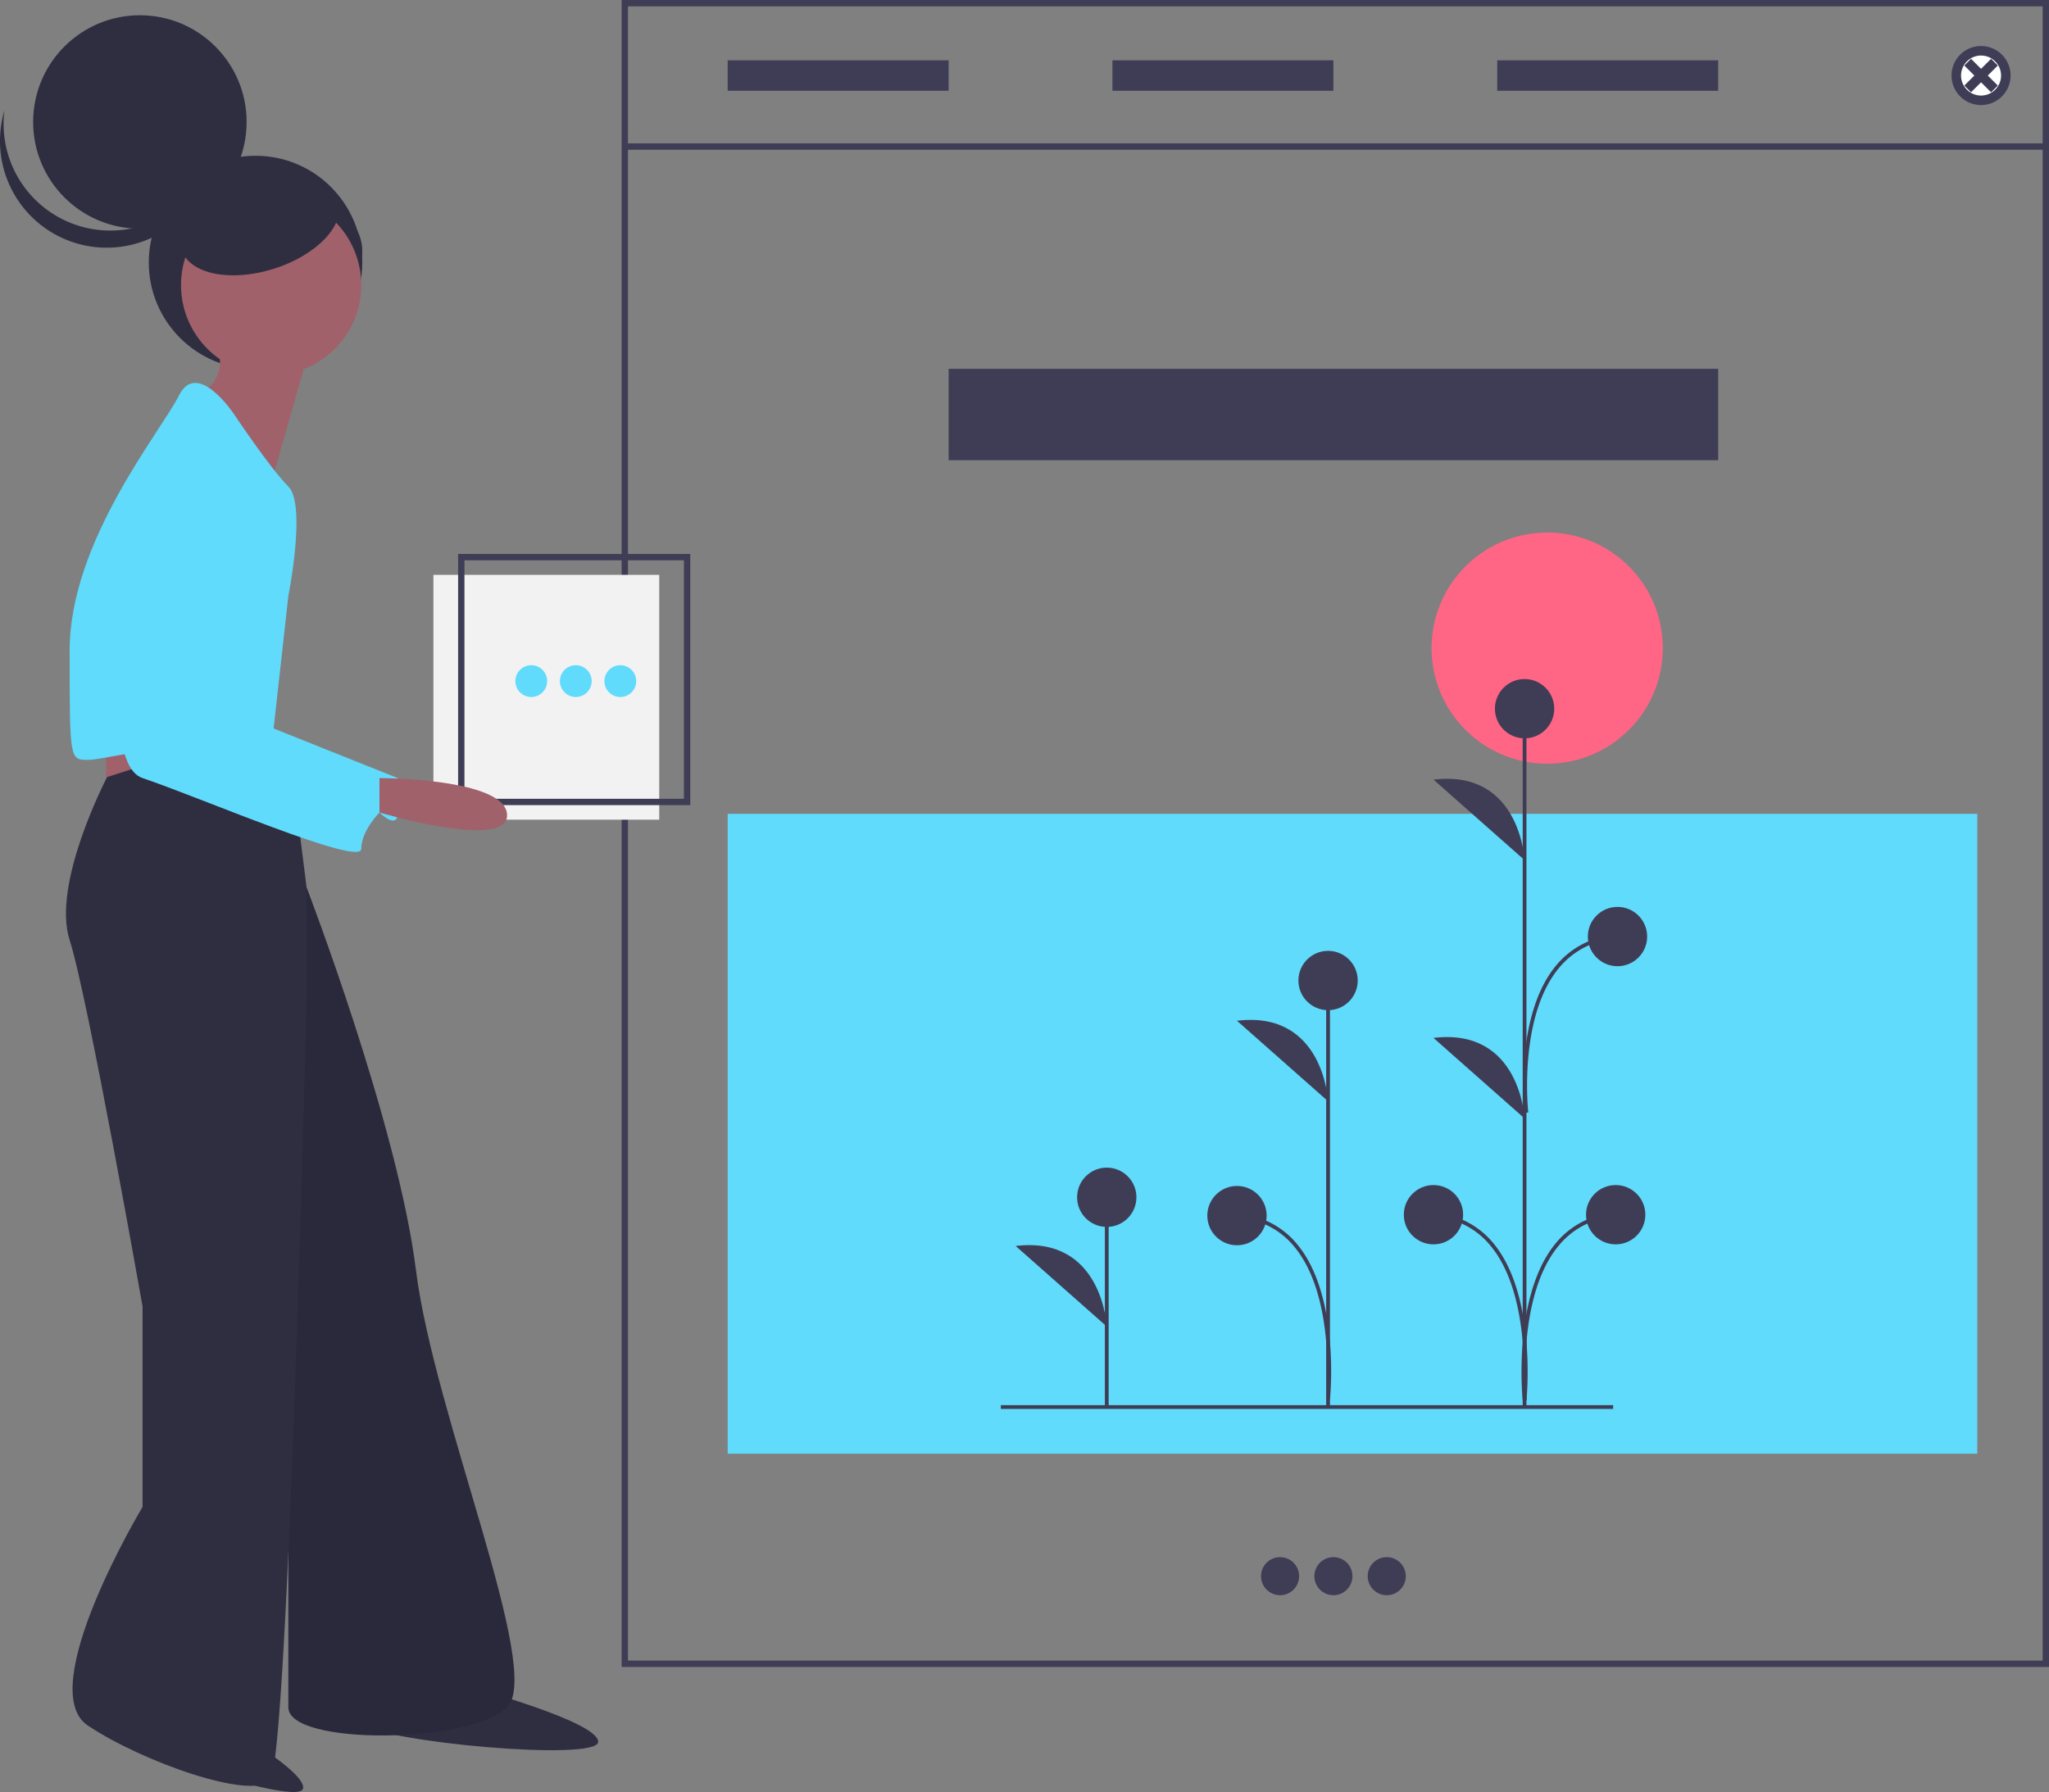 <svg xmlns="http://www.w3.org/2000/svg" id="b20bc320-2fc8-4403-a458-9220829d6284" width="645.297" height="564.508" data-name="Layer 1" viewBox="0 0 645.297 564.508"><rect x="0" y="0" width="645.297" height="564.508" fill="#808080" stroke="none"/><title>Load_more</title><rect width="393.535" height="201.566" x="229.166" y="256.363" fill="#60dbfb"/><circle cx="487.257" cy="204.169" r="36.415" fill="#ff6584"/><rect width="1.19" height="66.055" x="347.96" y="377.156" fill="#3f3d56"/><circle cx="348.555" cy="377.157" r="9.341" fill="#3f3d56"/><path fill="#3f3d56" d="M625.906,585.614s-1.334-28.701-28.69-25.365" transform="translate(-277.352 -167.746)"/><rect width="1.19" height="220.328" x="479.543" y="223.347" fill="#3f3d56"/><circle cx="480.138" cy="223.243" r="9.341" fill="#3f3d56"/><circle cx="451.447" cy="382.651" r="9.341" fill="#3f3d56"/><path fill="#3f3d56" d="M757.49,438.704s-1.334-28.701-28.69-25.365" transform="translate(-277.352 -167.746)"/><path fill="#3f3d56" d="M757.49,520.068s-1.334-28.701-28.69-25.365" transform="translate(-277.352 -167.746)"/><path fill="#3f3d56" d="M758.081,608.917l-1.183-.128c.035-.323,3.312-32.448-10.143-48.635a25.051,25.051,0,0,0-18.002-9.164l.092-1.187a26.201,26.201,0,0,1,18.827,9.592C761.448,575.971,758.117,608.589,758.081,608.917Z" transform="translate(-277.352 -167.746)"/><circle cx="508.832" cy="382.651" r="9.341" fill="#3f3d56"/><path fill="#3f3d56" d="M756.902,608.917c-.035-.328-3.366-32.946,10.409-49.522a26.201,26.201,0,0,1,18.827-9.592l.092,1.187a25.048,25.048,0,0,0-18.003,9.166c-13.457,16.193-10.176,48.311-10.141,48.633Z" transform="translate(-277.352 -167.746)"/><circle cx="509.401" cy="295.028" r="9.341" fill="#3f3d56"/><path fill="#3f3d56" d="M757.472,518.322c-.035-.302-3.285-30.411,9.879-46.347a26.806,26.806,0,0,1,19.357-9.794l.092,1.187a25.657,25.657,0,0,0-18.531,9.365c-12.845,15.551-9.648,45.158-9.614,45.455Z" transform="translate(-277.352 -167.746)"/><rect width="1.19" height="134.49" x="417.658" y="308.874" fill="#3f3d56"/><circle cx="418.253" cy="308.874" r="9.341" fill="#3f3d56"/><path fill="#3f3d56" d="M695.604,514.662s-1.334-28.701-28.69-25.365" transform="translate(-277.352 -167.746)"/><path fill="#3f3d56" d="M696.196,608.607l-1.183-.129c.034-.317,3.295-31.939-10.04-48a25.171,25.171,0,0,0-18.106-9.203l.092-1.187a26.32,26.32,0,0,1,18.931,9.632C699.547,576.171,696.231,608.285,696.196,608.607Z" transform="translate(-277.352 -167.746)"/><circle cx="389.562" cy="382.935" r="9.341" fill="#3f3d56"/><rect width="192.828" height="1.19" x="315.201" y="442.64" fill="#3f3d56"/><path fill="#3f3d56" d="M922.648,692.859H473.122V167.746H922.648Zm-447.526-2H920.648V169.746H475.122Z" transform="translate(-277.352 -167.746)"/><rect width="447.526" height="2" x="196.771" y="45.166" fill="#3f3d56"/><circle cx="623.899" cy="23.796" r="7.799" fill="#fff"/><path d="M901.251,199.841a8.299,8.299,0,1,1,8.299-8.299A8.308,8.308,0,0,1,901.251,199.841Zm0-15.598a7.299,7.299,0,1,0,7.299,7.299A7.306,7.306,0,0,0,901.251,184.244Z" transform="translate(-277.352 -167.746)"/><line x1="620.39" x2="627.409" y1="20.287" y2="27.306" fill="#fff"/><rect width="1" height="9.926" x="900.751" y="186.579" transform="translate(-148.84 525.609) rotate(-44.998)"/><line x1="627.409" x2="620.39" y1="20.287" y2="27.306" fill="#fff"/><rect width="9.926" height="1" x="896.288" y="191.042" transform="translate(-148.822 525.636) rotate(-45)"/><circle cx="623.899" cy="23.796" r="7.799" fill="none" stroke="#3f3d56" stroke-miterlimit="10" stroke-width="2"/><path fill="none" stroke="#3f3d56" stroke-miterlimit="10" stroke-width="2" d="M901.251,199.841a8.299,8.299,0,1,1,8.299-8.299A8.308,8.308,0,0,1,901.251,199.841Zm0-15.598a7.299,7.299,0,1,0,7.299,7.299A7.306,7.306,0,0,0,901.251,184.244Z" transform="translate(-277.352 -167.746)"/><line x1="620.39" x2="627.409" y1="20.287" y2="27.306" fill="none" stroke="#3f3d56" stroke-miterlimit="10" stroke-width="2"/><rect width="1" height="9.926" x="900.751" y="186.579" fill="none" stroke="#3f3d56" stroke-miterlimit="10" stroke-width="2" transform="translate(-148.84 525.609) rotate(-44.998)"/><line x1="627.409" x2="620.39" y1="20.287" y2="27.306" fill="none" stroke="#3f3d56" stroke-miterlimit="10" stroke-width="2"/><rect width="9.926" height="1" x="896.288" y="191.042" fill="none" stroke="#3f3d56" stroke-miterlimit="10" stroke-width="2" transform="translate(-148.822 525.636) rotate(-45)"/><rect width="69.588" height="9.598" x="229.165" y="18.997" fill="#3f3d56"/><rect width="69.588" height="9.598" x="350.345" y="18.997" fill="#3f3d56"/><rect width="69.588" height="9.598" x="471.525" y="18.997" fill="#3f3d56"/><rect width="242.36" height="28.795" x="298.754" y="116.181" fill="#3f3d56"/><circle cx="403.136" cy="496.518" r="5.999" fill="#3f3d56"/><circle cx="419.933" cy="496.518" r="5.999" fill="#3f3d56"/><circle cx="436.731" cy="496.518" r="5.999" fill="#3f3d56"/><rect width="71.117" height="77.126" x="136.494" y="181.086" fill="#f2f2f2"/><path fill="#3f3d56" d="M494.742,421.372H421.625V342.245H494.742Zm-71.117-2H492.742V344.245H423.625Z" transform="translate(-277.352 -167.746)"/><circle cx="167.31" cy="214.563" r="5.008" fill="#60dbfb"/><circle cx="181.333" cy="214.563" r="5.008" fill="#60dbfb"/><circle cx="195.356" cy="214.563" r="5.008" fill="#60dbfb"/><path fill="#2f2e41" d="M337.746,705.041s36.531,19.935,35.04,26.136c-.809,3.364-20.45-1.661-38.929-8.068-15.583-5.403,8.647-3.011,6.708-6.178C336.325,710.008,337.746,705.041,337.746,705.041Z" transform="translate(-277.352 -167.746)"/><path fill="#2f2e41" d="M425.563,699.211s40.179,10.842,40.179,17.22-68.879,0-74.619-5.74S425.563,699.211,425.563,699.211Z" transform="translate(-277.352 -167.746)"/><path fill="#2f2e41" d="M356.684,418.593l17.22,28.7s28.7,74.619,34.439,120.538,40.179,126.278,28.7,137.758-68.879,12.118-68.879,0V470.252Z" transform="translate(-277.352 -167.746)"/><path d="M356.684,418.593l17.22,28.7s28.7,74.619,34.439,120.538,40.179,126.278,28.7,137.758-68.879,12.118-68.879,0V470.252Z" opacity=".1" transform="translate(-277.352 -167.746)"/><path fill="#a0616a" d="M310.764,395.633v22.96c0,5.74,34.439,5.74,34.439,5.74V401.373Z" transform="translate(-277.352 -167.746)"/><path fill="#2f2e41" d="M327.984,407.113l-16.901,5.421s-17.539,33.483-11.799,51.34,22.96,115.436,22.96,115.436v63.139s-34.439,57.399-17.22,68.879,51.659,23.597,57.399,17.22S373.903,481.732,373.903,481.732V447.293l-5.74-45.919Z" transform="translate(-277.352 -167.746)"/><circle cx="80.473" cy="82.686" r="33.618" fill="#2f2e41"/><circle cx="44.054" cy="38.422" r="33.618" fill="#2f2e41"/><path fill="#2f2e41" d="M292.408,234.006a33.619,33.619,0,0,0,51.914-17.652,33.619,33.619,0,1,1-65.579-13.786A33.607,33.607,0,0,0,292.408,234.006Z" transform="translate(-277.352 -167.746)"/><ellipse cx="92.239" cy="79.044" fill="#2f2e41" rx="21.851" ry="17.089"/><circle cx="85.391" cy="89.811" r="28.381" fill="#a0616a"/><path fill="#a0616a" d="M345.204,275.095s5.74,11.48-5.74,17.22,22.96,28.7,22.96,28.7l11.48-40.179Z" transform="translate(-277.352 -167.746)"/><path fill="#60dbfb" d="M350.944,298.055s-11.48-17.22-17.22-5.74-34.439,45.919-34.439,80.359,0,34.439,5.74,34.439,22.96-5.74,28.7,0,28.7,0,28.7,0l5.74-51.659s5.74-28.7,0-34.439S350.944,298.055,350.944,298.055Z" transform="translate(-277.352 -167.746)"/><path fill="#60dbfb" d="M322.244,321.015s-17.22,86.099,0,91.838,68.879,28.062,68.879,22.322,5.74-11.48,5.74-11.48,5.74,5.74,5.74,0v-10.842L345.204,389.894v-57.399s11.48-28.7,0-28.7S322.244,321.015,322.244,321.015Z" transform="translate(-277.352 -167.746)"/><path fill="#a0616a" d="M396.863,412.853s39.542,0,40.179,11.48-40.179-.638-40.179-.638Z" transform="translate(-277.352 -167.746)"/><ellipse cx="359.235" cy="238.743" fill="#2f2e41" rx="25.83" ry="14.35" transform="translate(-332.486 -48.778) rotate(-17.485)"/></svg>